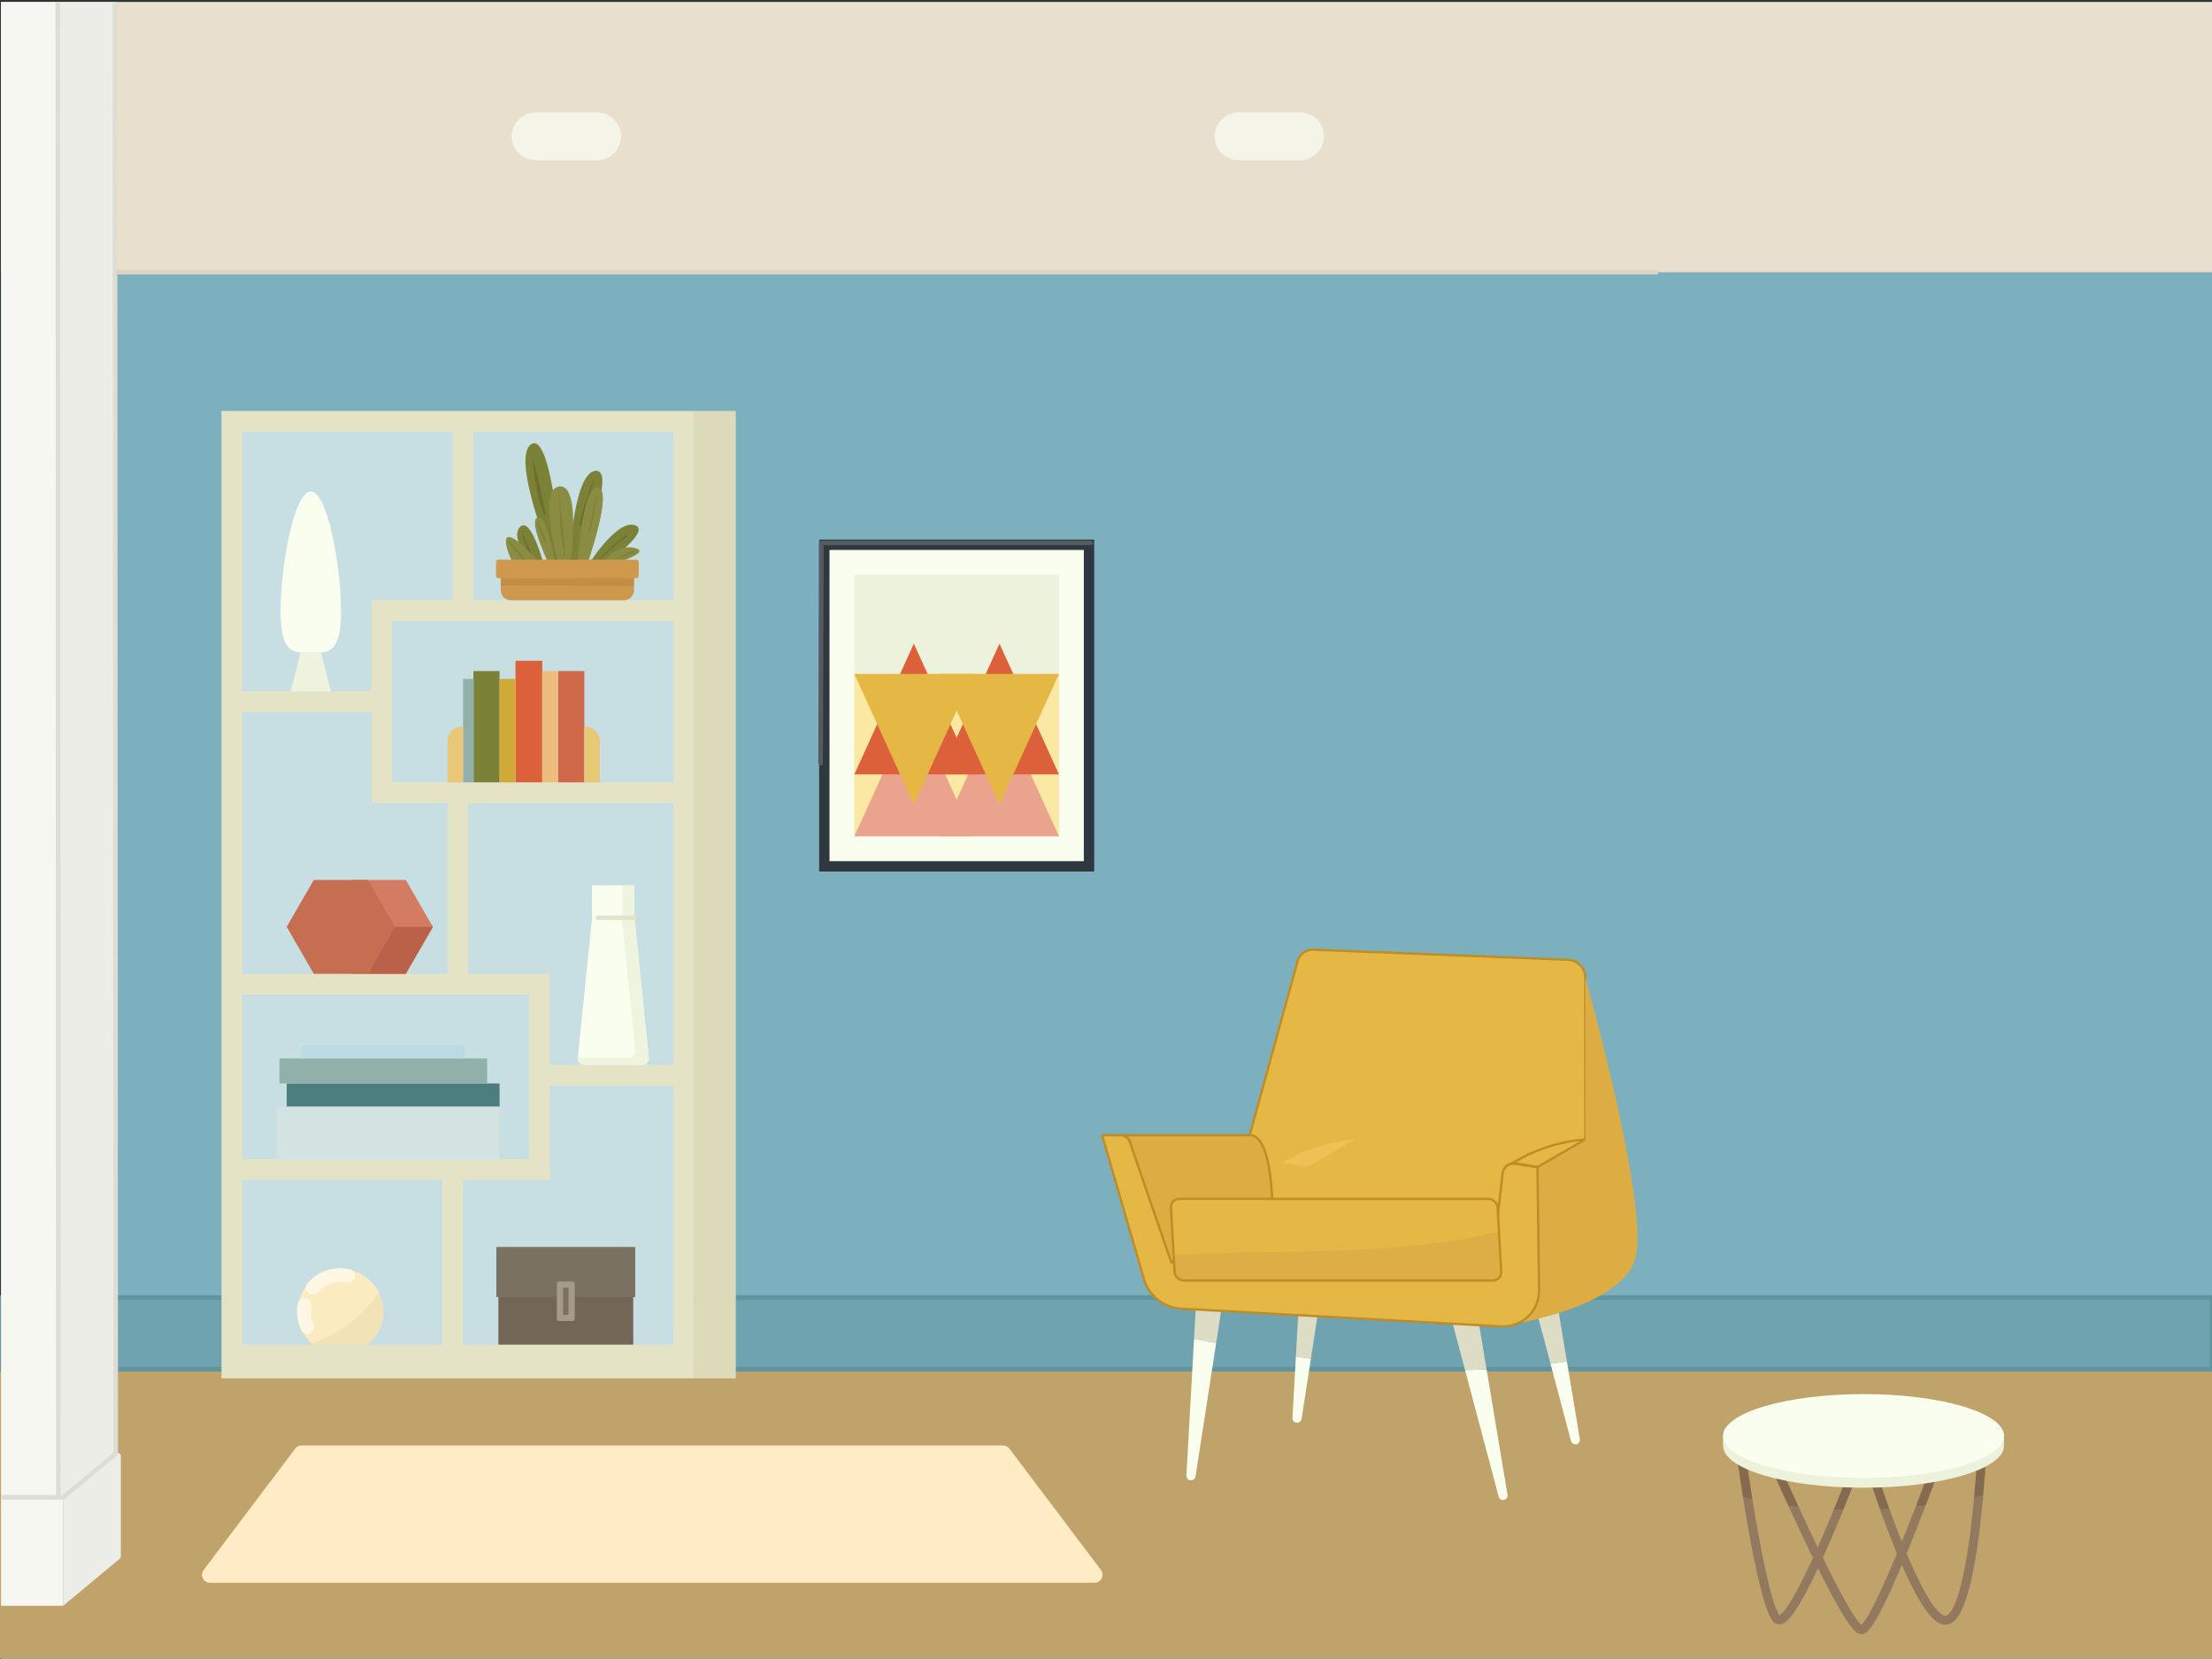 <?xml version="1.0" encoding="UTF-8"?>
<svg width="480px" height="360px" viewBox="0 0 480 360" version="1.1" xmlns="http://www.w3.org/2000/svg" xmlns:xlink="http://www.w3.org/1999/xlink">
    <rect x="0" y="0" width="480" height="360" fill="#333333" stroke="none"/>
    <!-- Generator: Sketch 51.1 (57501) - http://www.bohemiancoding.com/sketch -->
    <title>Living room1</title>
    <desc>Created with Sketch.</desc>
    <defs></defs>
    <g id="Living-room1" stroke="none" stroke-width="1" fill="none" fill-rule="evenodd">
        <polygon id="Fill-1" fill="#7DB0BE" points="0.225 360 480 360 480 0.45 0.225 0.45"></polygon>
        <polygon id="Fill-9" fill="#BFA36B" points="0 359.891 480.55 359.891 480.55 297 0 297"></polygon>
        <polygon id="Fill-16" fill="#6EA3AF" points="0.225 297.109 480 297.109 480 281.569 0.225 281.569"></polygon>
        <polygon id="Stroke-17" stroke="#5F959E" points="0.225 297.109 480 297.109 480 281.569 0.225 281.569"></polygon>
        <polygon id="Fill-19" fill="#E8DFCF" points="0.225 59.063 480 59.063 480 0.45 0.225 0.45"></polygon>
        <polygon id="Fill-20" fill="#F7F7F2" points="0.225 325.829 12.539 325.829 12.539 0.45 0.225 0.45"></polygon>
        <polygon id="Fill-21" fill="#EDEDE8" points="12.54 0.45 12.54 325.829 24.941 316.056 24.941 0.45"></polygon>
        <polygon id="Fill-22" fill="#F7F7F2" points="0.225 348.448 13.709 348.448 13.709 324.908 0.225 324.908"></polygon>
        <g id="Group-31" transform="translate(13.483, 24.276)">
            <path d="M0.226,324.172 L12.497,313.966 C12.653,313.836 12.742,313.644 12.742,313.442 L12.742,291.674 C12.742,291.096 12.07,290.781 11.626,291.15 L0.226,300.632 L0.226,324.172 Z" id="Fill-23" fill="#EDEDE8"></path>
            <path d="M268.622,10.499 L255.28,10.499 C253.632,10.499 252.082,9.715 251.105,8.388 C248.582,4.965 251.027,0.127 255.28,0.127 L268.622,0.127 C272.875,0.127 275.32,4.965 272.798,8.388 C271.82,9.715 270.27,10.499 268.622,10.499" id="Fill-25" fill="#F4F4E9"></path>
            <path d="M116.078,10.499 L102.736,10.499 C101.088,10.499 99.538,9.715 98.56,8.388 C96.038,4.965 98.483,0.127 102.736,0.127 L116.078,0.127 C120.331,0.127 122.776,4.965 120.253,8.388 C119.276,9.715 117.726,10.499 116.078,10.499" id="Fill-27" fill="#F4F4E9"></path>
            <path d="M51.956,289.381 L204.176,289.381 C204.718,289.381 205.229,289.635 205.555,290.068 L225.425,316.411 C226.283,317.549 225.471,319.178 224.046,319.178 L32.087,319.178 C30.662,319.178 29.85,317.549 30.708,316.411 L50.578,290.068 C50.904,289.635 51.414,289.381 51.956,289.381" id="Fill-29" fill="#FFEBC4"></path>
        </g>
        <polyline id="Stroke-410" stroke="#DDDDD3" points="0.225 324.907 13.71 324.907 25.109 315.425 24.941 0.45"></polyline>
        <path d="M12.681,324.907 L12.54,0.45" id="Stroke-412" stroke="#DDDDD3"></path>
        <g id="Group-417" transform="translate(24.719, 58.882)">
            <path d="M335.056,0.181 L0.39,0.181" id="Fill-414" fill="#E8DFCF"></path>
            <path d="M335.056,0.181 L0.39,0.181" id="Stroke-416" stroke="#DDD3C3"></path>
        </g>
        <path d="M259.557,282.469 L259.104,290.564 C260.703,290.864 262.302,291.161 263.902,291.454 L265.29,282.469 L259.557,282.469 Z" id="Fill-422" fill="#DDDCC5"></path>
        <path d="M258.429,321.212 L258.463,321.212 C258.947,321.212 259.36,320.858 259.434,320.379 L263.902,291.454 C262.302,291.161 260.703,290.864 259.104,290.564 L257.448,320.174 C257.416,320.738 257.865,321.212 258.429,321.212" id="Fill-424" fill="#FAFEEE"></path>
        <path d="M326.155,325.504 C326.763,325.504 327.224,324.959 327.124,324.359 L322.584,297.147 C321.023,297.209 319.464,297.252 317.907,297.27 L325.206,324.773 C325.32,325.204 325.71,325.504 326.155,325.504" id="Fill-426" fill="#FAFEEE"></path>
        <path d="M315.118,286.76 L317.907,297.27 C319.464,297.252 321.023,297.209 322.584,297.147 L320.851,286.76 L315.118,286.76 Z" id="Fill-428" fill="#DDDCC5"></path>
        <path d="M340.013,295.421 L336.552,274.68 L330.819,274.68 L336.464,295.954 C337.357,295.834 338.25,295.708 339.144,295.569 C339.436,295.524 339.724,295.473 340.013,295.421" id="Fill-430" fill="#DDDCC5"></path>
        <path d="M339.144,295.569 C338.25,295.708 337.357,295.834 336.465,295.954 L340.907,312.693 C341.021,313.123 341.411,313.424 341.856,313.424 C342.464,313.424 342.925,312.878 342.825,312.279 L340.013,295.421 C339.724,295.473 339.436,295.524 339.144,295.569" id="Fill-432" fill="#FAFEEE"></path>
        <path d="M281.44,308.732 L281.474,308.732 C281.959,308.732 282.371,308.379 282.445,307.9 L284.462,294.846 C283.375,294.694 282.289,294.537 281.204,294.375 L280.459,307.695 C280.427,308.258 280.876,308.732 281.44,308.732" id="Fill-434" fill="#FAFEEE"></path>
        <path d="M282.568,269.988 L281.204,294.375 C282.289,294.537 283.375,294.694 284.462,294.846 L288.301,269.988 L282.568,269.988 Z" id="Fill-436" fill="#DDDCC5"></path>
        <path d="M344.035,280.959 L343.996,212.065 C343.994,210.056 342.336,208.346 340.311,208.266 L285.025,206.081 C283.406,206.017 281.998,207.027 281.577,208.556 L261.636,280.959 L344.035,280.959 Z" id="Fill-438" fill="#E5B745"></path>
        <path d="M344.035,280.959 L343.996,212.065 C343.994,210.056 342.336,208.346 340.311,208.266 L285.025,206.081 C283.406,206.017 281.998,207.027 281.577,208.556 L261.636,280.959 L344.035,280.959 Z" id="Stroke-440" stroke="#BF8C26" stroke-width="0.5"></path>
        <path d="M343.996,212.065 C343.996,212.065 357.932,261.645 354.892,272.96 C351.852,284.275 325.633,287.822 325.633,287.822 C325.633,287.822 335.571,281.72 333.625,253.25 L344.016,247.247 L343.996,212.065 Z" id="Fill-442" fill="#DDAD43"></path>
        <path d="M271.17,246.344 L243.431,246.344 L254.181,273.971 L276.108,271.68 C276.108,271.68 277.5,246.105 271.17,246.344" id="Fill-444" fill="#DDAD43"></path>
        <path d="M271.17,246.344 L243.431,246.344 L254.181,273.971 L276.108,271.68 C276.108,271.68 277.5,246.105 271.17,246.344 Z" id="Stroke-446" stroke="#BF8C26" stroke-width="0.5"></path>
        <path d="M243.283,246.344 L239.158,246.344 L248.239,277.588 C249.279,281.166 252.533,283.764 256.232,283.97 L325.633,287.822 C330.281,288.08 334.034,284.516 333.974,279.901 L333.625,253.249 L328.721,252.551 C327.395,252.362 326.219,253.252 326.07,254.556 L323.554,276.698 L254.181,273.971 L245.127,247.659 C244.856,246.872 244.115,246.344 243.283,246.344" id="Fill-448" fill="#E5B745"></path>
        <path d="M243.151,246.344 L239.158,246.344 L248.239,277.588 C249.279,281.166 252.533,283.764 256.231,283.97 L325.633,287.822 C330.281,288.08 334.034,284.516 333.974,279.901 L333.625,253.249 L328.721,252.551 C327.395,252.362 326.219,253.252 326.07,254.556 L323.554,276.698 L254.181,273.971 L245.169,247.784 C244.873,246.922 244.062,246.344 243.151,246.344 Z" id="Stroke-450" stroke="#BF8C26" stroke-width="0.5"></path>
        <path d="M283.624,253.25 L278.27,252.315 L279.963,251.393 C284.26,249.055 289.042,247.643 294.016,247.247 L283.624,253.25 Z" id="Fill-452" fill="#EFC056"></path>
        <path d="M333.624,253.25 L328.27,252.315 L329.963,251.393 C334.26,249.055 339.042,247.643 344.016,247.247 L333.624,253.25 Z" id="Stroke-454" stroke="#BF8C26" stroke-width="0.5"></path>
        <path d="M323.933,277.862 L256.915,277.862 C255.849,277.862 254.938,277.003 254.879,275.942 L254.11,262.076 C254.051,261.016 254.867,260.156 255.932,260.156 L322.951,260.156 C324.016,260.156 324.927,261.016 324.986,262.076 L325.755,275.942 C325.814,277.003 324.998,277.862 323.933,277.862" id="Fill-456" fill="#E5B745"></path>
        <path d="M254.682,272.388 L254.879,275.943 C254.938,277.003 255.849,277.862 256.915,277.862 L323.933,277.862 C324.998,277.862 325.814,277.003 325.755,275.943 L325.271,267.214 C302.627,272.884 277.62,270.938 254.682,272.388" id="Fill-458" fill="#DDAE45"></path>
        <path d="M323.933,277.862 L256.915,277.862 C255.849,277.862 254.938,277.003 254.879,275.942 L254.11,262.076 C254.051,261.016 254.867,260.156 255.932,260.156 L322.951,260.156 C324.016,260.156 324.927,261.016 324.986,262.076 L325.755,275.942 C325.814,277.003 324.998,277.862 323.933,277.862 Z" id="Stroke-460" stroke="#BF8C26" stroke-width="0.5"></path>
        <path d="M396.117,331.917 C389.26,348.03 386.765,350.221 386.138,350.506 C384.301,347.913 381.984,335.861 380.29,325.455 C379.605,325.31 378.921,325.153 378.239,324.993 C379.884,335.283 382.391,348.761 384.639,351.741 C385.057,352.294 385.666,352.557 386.313,352.461 C387.323,352.312 389.688,351.962 397.869,332.751 C398.6,331.036 399.311,329.322 399.988,327.663 C399.298,327.649 398.608,327.629 397.919,327.603 C397.339,329.018 396.735,330.467 396.117,331.917" id="Fill-462" fill="#937A5F"></path>
        <path d="M378.397,312.777 C378.326,312.246 377.834,311.876 377.308,311.944 C376.777,312.015 376.404,312.503 376.475,313.033 C376.644,314.293 377.301,319.125 378.238,324.993 C378.922,325.153 379.605,325.31 380.29,325.455 C379.472,320.428 378.799,315.784 378.397,312.777" id="Fill-464" fill="#846A4F"></path>
        <path d="M428.369,324.985 C428.174,327.085 427.945,329.289 427.676,331.487 C425.449,349.696 422.66,350.618 422.123,350.618 C421.363,350.618 418.375,349.299 411.816,332.325 C411.182,330.685 410.571,329.04 409.993,327.443 C409.32,327.486 408.646,327.521 407.972,327.553 C408.611,329.331 409.294,331.174 410.005,333.016 C416.772,350.531 420.162,352.557 422.123,352.557 C424.239,352.557 427.318,350.396 429.602,331.713 C429.898,329.291 430.146,326.863 430.353,324.572 C429.693,324.715 429.031,324.851 428.369,324.985" id="Fill-466" fill="#937A5F"></path>
        <path d="M405.306,313.462 C405.185,313.064 404.823,312.787 404.407,312.775 C403.97,312.75 403.612,313.019 403.469,313.409 C403.441,313.487 401.021,320.04 397.919,327.603 C398.608,327.629 399.298,327.648 399.989,327.663 C401.795,323.236 403.348,319.216 404.297,316.718 C405.094,319.208 406.4,323.177 407.972,327.553 C408.647,327.521 409.32,327.486 409.994,327.443 C407.29,319.969 405.33,313.54 405.306,313.462" id="Fill-468" fill="#846A4F"></path>
        <path d="M431.237,311.641 C431.259,311.107 430.843,310.655 430.308,310.634 C429.768,310.616 429.322,311.028 429.3,311.563 C429.297,311.64 429.045,317.68 428.369,324.985 C429.031,324.851 429.693,324.716 430.353,324.572 C430.994,317.479 431.234,311.717 431.237,311.641" id="Fill-470" fill="#846A4F"></path>
        <path d="M384.183,313.357 C383.969,312.867 383.398,312.641 382.907,312.855 C382.416,313.068 382.192,313.64 382.405,314.131 C382.438,314.205 384.884,319.825 388.081,326.785 C388.827,326.883 389.575,326.968 390.323,327.05 C388.271,322.611 386.178,317.946 384.183,313.357" id="Fill-472" fill="#846A4F"></path>
        <path d="M421.949,315.76 C422.13,315.256 421.868,314.7 421.365,314.519 C420.862,314.339 420.306,314.599 420.124,315.103 C418.698,319.064 417.196,323.085 415.7,326.952 C416.419,326.875 417.138,326.793 417.857,326.704 C420.206,320.592 421.924,315.827 421.949,315.76" id="Fill-474" fill="#846A4F"></path>
        <path d="M415.7,326.953 C410.667,339.966 405.699,351.238 403.893,352.581 C402.069,351.241 396.372,340.134 390.323,327.05 C389.575,326.968 388.827,326.883 388.081,326.785 C389.14,329.092 390.283,331.546 391.447,333.995 C401.132,354.367 402.851,354.508 403.774,354.582 C403.852,354.589 403.932,354.595 404.017,354.595 C405.152,354.595 407.128,353.428 414.594,334.989 C415.742,332.154 416.856,329.308 417.857,326.704 C417.138,326.793 416.42,326.875 415.7,326.953" id="Fill-476" fill="#937A5F"></path>
        <path d="M434.858,313.744 C434.858,318.763 421.213,322.832 404.38,322.832 C387.548,322.832 373.903,318.763 373.903,313.744 C373.903,313.075 373.812,310.81 374.274,310.181 C377.27,306.101 389.796,304.657 404.38,304.657 C420.505,304.657 433.749,306.491 434.829,311.218 C434.876,311.425 434.858,313.533 434.858,313.744" id="Fill-478" fill="#EDF2DD"></path>
        <path d="M434.858,311.602 C434.858,316.621 421.213,320.689 404.38,320.689 C387.548,320.689 373.903,316.621 373.903,311.602 C373.903,306.583 387.548,302.515 404.38,302.515 C421.213,302.515 434.858,306.583 434.858,311.602" id="Fill-480" fill="#FAFEEE"></path>
        <polygon id="Fill-482" fill="#C7DEE2" points="51.673 295.421 148.711 295.421 148.711 91.463 51.673 91.463"></polygon>
        <path d="M119.326,231.077 L119.326,215.809 L119.326,211.314 L114.831,211.314 L101.622,211.314 L101.622,174.263 L146.194,174.263 L146.194,231.077 L119.326,231.077 Z M146.194,291.783 L100.486,291.783 L100.486,255.988 L119.326,255.988 L119.326,255.334 L119.326,251.494 L119.326,235.572 L146.194,235.572 L146.194,291.783 Z M52.555,291.783 L95.992,291.783 L95.992,255.988 L52.555,255.988 L52.555,291.783 Z M98.239,93.667 L98.239,130.255 L85.058,130.255 L80.564,130.255 L80.564,134.749 L80.564,150.018 L52.555,150.018 L52.555,93.667 L98.239,93.667 Z M85.058,169.769 L146.194,169.769 L146.194,134.749 L85.058,134.749 L85.058,169.769 Z M97.127,211.314 L52.555,211.314 L52.555,154.512 L80.564,154.512 L80.564,169.769 L80.564,174.263 L80.564,174.275 L85.058,174.275 L85.058,174.263 L97.127,174.263 L97.127,211.314 Z M52.555,251.493 L114.831,251.493 L114.831,215.809 L52.555,215.809 L52.555,251.493 Z M102.733,130.255 L146.194,130.255 L146.194,93.667 L102.733,93.667 L102.733,130.255 Z M48.06,299.111 L150.689,299.111 L150.689,89.172 L48.06,89.172 L48.06,299.111 Z" id="Fill-484" fill="#E5E3C6"></path>
        <polygon id="Fill-486" fill="#7B8238" points="102.733 169.769 108.408 169.769 108.408 145.618 102.733 145.618"></polygon>
        <polygon id="Fill-488" fill="#DC6039" points="111.863 169.769 117.668 169.769 117.668 143.389 111.863 143.389"></polygon>
        <polygon id="Fill-489" fill="#CF694A" points="121.124 169.769 126.798 169.769 126.798 145.618 121.124 145.618"></polygon>
        <polygon id="Fill-490" fill="#ECBD7F" points="117.668 169.769 121.124 169.769 121.124 145.618 117.668 145.618"></polygon>
        <polygon id="Fill-491" fill="#D0A938" points="108.408 169.769 111.863 169.769 111.863 147.324 108.408 147.324"></polygon>
        <polygon id="Fill-492" fill="#91B0A9" points="100.486 169.769 102.83 169.769 102.83 147.324 100.486 147.324"></polygon>
        <path d="M97.127,169.769 L100.486,169.769 L100.486,157.693 L100.233,157.693 C98.517,157.693 97.127,159.084 97.127,160.799 L97.127,169.769 Z" id="Fill-493" fill="#E8C877"></path>
        <path d="M130.157,169.769 L126.798,169.769 L126.798,157.693 L127.052,157.693 C128.767,157.693 130.157,159.084 130.157,160.799 L130.157,169.769 Z" id="Fill-494" fill="#E8C877"></path>
        <polygon id="Fill-495" fill="#D37B63" points="76.299 211.314 70.42 201.131 76.299 190.948 88.058 190.948 93.937 201.131 88.058 211.314"></polygon>
        <polygon id="Fill-496" fill="#C56E52" points="68.091 211.314 62.212 201.131 68.091 190.948 79.85 190.948 85.729 201.131 79.85 211.314"></polygon>
        <polygon id="Fill-497" fill="#BA6149" points="93.937 201.131 85.729 201.131 79.85 211.314 88.058 211.314"></polygon>
        <path d="M139.377,231.077 L126.776,231.077 C125.946,231.077 125.299,230.36 125.383,229.535 L128.478,199.156 L137.675,199.156 L140.77,229.535 C140.854,230.36 140.206,231.077 139.377,231.077" id="Fill-498" fill="#FAFEEE"></path>
        <path d="M137.675,199.156 L134.914,199.156 L137.85,227.981 C137.934,228.805 137.287,229.522 136.458,229.522 L125.384,229.522 L125.383,229.536 C125.299,230.36 125.946,231.077 126.776,231.077 L139.377,231.077 C140.206,231.077 140.854,230.36 140.77,229.536 L137.675,199.156 Z" id="Fill-499" fill="#EFF4DF"></path>
        <polygon id="Fill-500" fill="#FAFEEE" points="128.477 199.156 137.675 199.156 137.675 192.118 128.477 192.118"></polygon>
        <polygon id="Fill-501" fill="#EFF4DF" points="135.1 199.156 137.675 199.156 137.675 192.118 135.1 192.118"></polygon>
        <path d="M74.002,132.502 C74.002,142.161 71.066,141.611 67.443,141.611 C63.821,141.611 60.884,142.161 60.884,132.502 C60.884,122.843 63.821,106.632 67.443,106.632 C71.066,106.632 74.002,122.843 74.002,132.502" id="Fill-502" fill="#FAFEEE"></path>
        <polygon id="Fill-503" fill="#EEF2DF" points="71.822 150.018 63.064 150.018 65.197 141.582 69.689 141.582"></polygon>
        <polygon id="Fill-504" fill="#D3E3E2" points="59.962 251.698 108.408 251.698 108.408 240.094 59.962 240.094"></polygon>
        <polygon id="Fill-505" fill="#4C7E80" points="62.212 240.094 108.408 240.094 108.408 235.108 62.212 235.108"></polygon>
        <polygon id="Fill-506" fill="#91B0A9" points="60.64 235.108 105.706 235.108 105.706 229.678 60.64 229.678"></polygon>
        <polygon id="Fill-507" fill="#BADBE1" points="65.563 229.678 100.783 229.678 100.783 226.849 65.563 226.849"></polygon>
        <polygon id="Fill-508" fill="#726757" points="108.144 291.783 137.412 291.783 137.412 271.112 108.144 271.112"></polygon>
        <polygon id="Fill-509" fill="#7B7160" points="107.71 281.448 137.847 281.448 137.847 270.589 107.71 270.589"></polygon>
        <path d="M124.247,286.653 L121.309,286.653 C121.048,286.653 120.836,286.441 120.836,286.179 L120.836,278.55 C120.836,278.289 121.048,278.076 121.309,278.076 L124.247,278.076 C124.509,278.076 124.721,278.289 124.721,278.55 L124.721,286.179 C124.721,286.441 124.509,286.653 124.247,286.653" id="Fill-510" fill="#A59B8B"></path>
        <polygon id="Fill-511" fill="#7B7160" points="122.184 285.304 123.373 285.304 123.373 279.424 122.184 279.424"></polygon>
        <path d="M67.966,291.783 L79.802,291.783 C81.861,290.079 83.173,287.504 83.173,284.623 C83.173,279.493 79.014,275.334 73.883,275.334 C68.753,275.334 64.594,279.493 64.594,284.623 C64.594,287.504 65.906,290.079 67.966,291.783" id="Fill-512" fill="#FAEBC1"></path>
        <path d="M67.735,291.582 C67.812,291.65 67.887,291.718 67.966,291.783 L79.802,291.783 C81.861,290.079 83.173,287.505 83.173,284.623 C83.173,283.144 82.819,281.751 82.203,280.51 C78.784,285.499 73.562,289.379 67.735,291.582" id="Fill-513" fill="#F2E2B8"></path>
        <path d="M67.886,279.423 C69.344,277.745 71.492,276.682 73.884,276.682 C74.431,276.682 74.966,276.738 75.482,276.844" id="Stroke-514" stroke="#FFF7E3" stroke-width="3" stroke-linecap="round" stroke-linejoin="round"></path>
        <path d="M66.677,287.962 C66.198,286.93 65.943,285.794 65.943,284.623 C65.943,284.134 65.987,283.655 66.072,283.189" id="Stroke-515" stroke="#FFF7E3" stroke-width="3" stroke-linecap="round" stroke-linejoin="round"></path>
        <polygon id="Fill-516" fill="#DDDABA" points="150.689 299.111 159.667 299.111 159.667 89.172 150.689 89.172"></polygon>
        <g id="Group-519" transform="translate(129.438, 199.107)">
            <path d="M8.237,0.049 L0.305,0.049" id="Fill-517" fill="#EFF4DF"></path>
            <path d="M8.237,0.049 L0.305,0.049" id="Stroke-518" stroke="#E0E5CA" stroke-linecap="round" stroke-linejoin="round"></path>
        </g>
        <path d="M128.5,124.373 C128.5,124.373 141.911,115.441 137.824,113.979 C133.737,112.518 127.117,123.38 127.117,123.38 L128.5,124.373 Z" id="Fill-520" fill="#7B8238"></path>
        <path d="M129.496,122.049 C131.552,120.01 133.784,118.164 136.067,116.386 C136.216,116.269 136.018,116.008 135.863,116.121 C133.494,117.833 131.398,119.825 129.437,121.99 C129.401,122.03 129.458,122.088 129.496,122.049" id="Fill-521" fill="#6D702C"></path>
        <path d="M120.325,122.795 C120.325,122.795 110.689,99.474 115.252,96.409 C119.814,93.344 121.858,122.01 121.858,122.01 L120.325,122.795 Z" id="Fill-522" fill="#7B8238"></path>
        <path d="M115.654,99.637 C115.768,103.68 116.715,107.887 117.996,111.714 C118.082,111.971 118.457,111.867 118.402,111.602 C117.579,107.624 116.804,103.54 115.737,99.626 C115.725,99.58 115.653,99.589 115.654,99.637" id="Fill-523" fill="#6D702C"></path>
        <path d="M123.518,122.608 C123.518,122.608 124.285,102.441 129.266,102.171 C134.247,101.901 124.796,123.206 124.796,123.206 L123.518,122.608 Z" id="Fill-524" fill="#7B8238"></path>
        <path d="M128.591,104.551 C127.472,107.53 126.339,110.639 125.779,113.779 C125.742,113.99 126.042,114.081 126.105,113.869 C127.021,110.776 127.751,107.666 128.834,104.618 C128.89,104.463 128.647,104.4 128.591,104.551" id="Fill-525" fill="#6D702C"></path>
        <path d="M117.132,124.956 C117.132,124.956 110.235,117.191 112.79,114.4 C115.344,111.609 118.282,123.586 118.282,123.586 L117.132,124.956 Z" id="Fill-526" fill="#7B8238"></path>
        <path d="M113.198,116.038 C114.119,118.337 114.893,120.694 115.775,123.009 C115.851,123.208 116.151,123.134 116.1,122.919 C115.514,120.457 114.523,118.207 113.352,115.972 C113.308,115.89 113.162,115.948 113.198,116.038" id="Fill-527" fill="#6D702C"></path>
        <path d="M121.858,124.754 C121.858,124.754 116.113,106.276 121.323,105.569 C126.532,104.861 123.518,124.373 123.518,124.373 L121.858,124.754 Z" id="Fill-528" fill="#898C41"></path>
        <path d="M121.354,106.978 C121.358,111.482 121.557,116.071 122.478,120.492 C122.502,120.607 122.692,120.583 122.685,120.464 C122.395,115.963 121.782,111.473 121.396,106.978 C121.394,106.951 121.354,106.95 121.354,106.978" id="Fill-529" fill="#828237"></path>
        <path d="M125.32,123.205 C125.32,123.205 126.128,105.51 129.71,105.803 C133.29,106.097 127.117,123.38 127.117,123.38 L125.32,123.205 Z" id="Fill-530" fill="#898C41"></path>
        <path d="M129.542,107.337 C128.923,109.997 128.202,112.655 127.714,115.342 C127.685,115.501 127.908,115.567 127.958,115.41 C128.787,112.798 129.224,110.052 129.583,107.342 C129.586,107.319 129.547,107.314 129.542,107.337" id="Fill-531" fill="#828237"></path>
        <path d="M129.73,123.205 C129.73,123.205 133.36,117.799 137.789,118.92 C142.218,120.04 130.181,123.205 130.181,123.205 L129.73,123.205 Z" id="Fill-532" fill="#898C41"></path>
        <path d="M133.508,121.512 C134.321,121.248 135.103,120.976 135.88,120.62 C136.632,120.275 137.478,120 138.13,119.487 C138.258,119.386 138.114,119.217 137.986,119.24 C137.221,119.38 136.502,119.807 135.793,120.121 C134.974,120.485 134.215,120.903 133.443,121.358 C133.363,121.406 133.415,121.542 133.508,121.512" id="Fill-533" fill="#828237"></path>
        <path d="M120.473,123 C120.473,123 119.021,111.778 116.698,112.307 C114.374,112.836 119.465,123.205 119.465,123.205 L120.473,123 Z" id="Fill-534" fill="#898C41"></path>
        <path d="M116.59,113.218 C117.016,114.739 117.555,116.379 118.327,117.765 C118.42,117.933 118.685,117.819 118.635,117.635 C118.221,116.103 117.464,114.559 116.706,113.17 C116.672,113.106 116.571,113.149 116.59,113.218" id="Fill-535" fill="#828237"></path>
        <path d="M118.282,123.586 C118.282,123.586 112.088,115.975 110.2,116.555 C108.313,117.136 113.346,129.471 117.621,124.372" id="Fill-536" fill="#898C41"></path>
        <path d="M110.332,117.433 C111.327,119.101 112.742,120.494 113.957,122.002 C114.069,122.141 114.255,121.964 114.189,121.823 C113.366,120.064 111.67,118.8 110.398,117.382 C110.366,117.346 110.308,117.392 110.332,117.433" id="Fill-537" fill="#828237"></path>
        <path d="M135.401,130.255 L110.836,130.255 C109.639,130.255 108.669,129.285 108.669,128.088 L108.669,122.481 L137.568,122.481 L137.568,128.088 C137.568,129.285 136.598,130.255 135.401,130.255" id="Fill-538" fill="#CE994D"></path>
        <path d="M137.568,127.113 L137.568,122.481 L108.669,122.481 L108.669,127.112 C118.302,126.933 127.935,127.277 137.568,127.113" id="Fill-539" fill="#C48D45"></path>
        <path d="M138.098,125.463 L108.138,125.463 C107.861,125.463 107.636,125.238 107.636,124.961 L107.636,121.951 C107.636,121.673 107.861,121.449 108.138,121.449 L138.098,121.449 C138.375,121.449 138.6,121.673 138.6,121.951 L138.6,124.961 C138.6,125.238 138.375,125.463 138.098,125.463" id="Fill-540" fill="#CE994D"></path>
        <polygon id="Fill-542" fill="#30383F" points="177.755 189.116 237.435 189.116 237.435 117.089 177.755 117.089"></polygon>
        <polygon id="Fill-543" fill="#FAFEEE" points="180.002 186.869 235.188 186.869 235.188 119.336 180.002 119.336"></polygon>
        <polygon id="Fill-544" fill="#EDF2DD" points="185.395 181.476 229.795 181.476 229.795 124.729 185.395 124.729"></polygon>
        <polygon id="Fill-545" fill="#FAE8A3" points="185.395 181.476 229.795 181.476 229.795 146.241 185.395 146.241"></polygon>
        <polygon id="Fill-546" fill="#EAA48D" points="185.395 181.476 198.303 153.102 211.21 181.476"></polygon>
        <polygon id="Fill-547" fill="#EAA48D" points="203.979 181.476 216.887 153.102 229.794 181.476"></polygon>
        <polygon id="Fill-548" fill="#DC6039" points="185.395 168.043 198.303 139.67 211.21 168.043"></polygon>
        <polygon id="Fill-549" fill="#DC6039" points="203.979 168.043 216.887 139.67 229.794 168.043"></polygon>
        <polygon id="Fill-550" fill="#E5B745" points="185.395 146.241 198.303 174.614 211.21 146.241"></polygon>
        <polygon id="Fill-551" fill="#E5B745" points="203.979 146.241 216.887 174.614 229.794 146.241"></polygon>
        <polyline id="Stroke-555" stroke="#545B60" stroke-linecap="round" stroke-linejoin="round" points="236.711 117.807 178.236 117.807 178.074 165.59"></polyline>
    </g>
</svg>